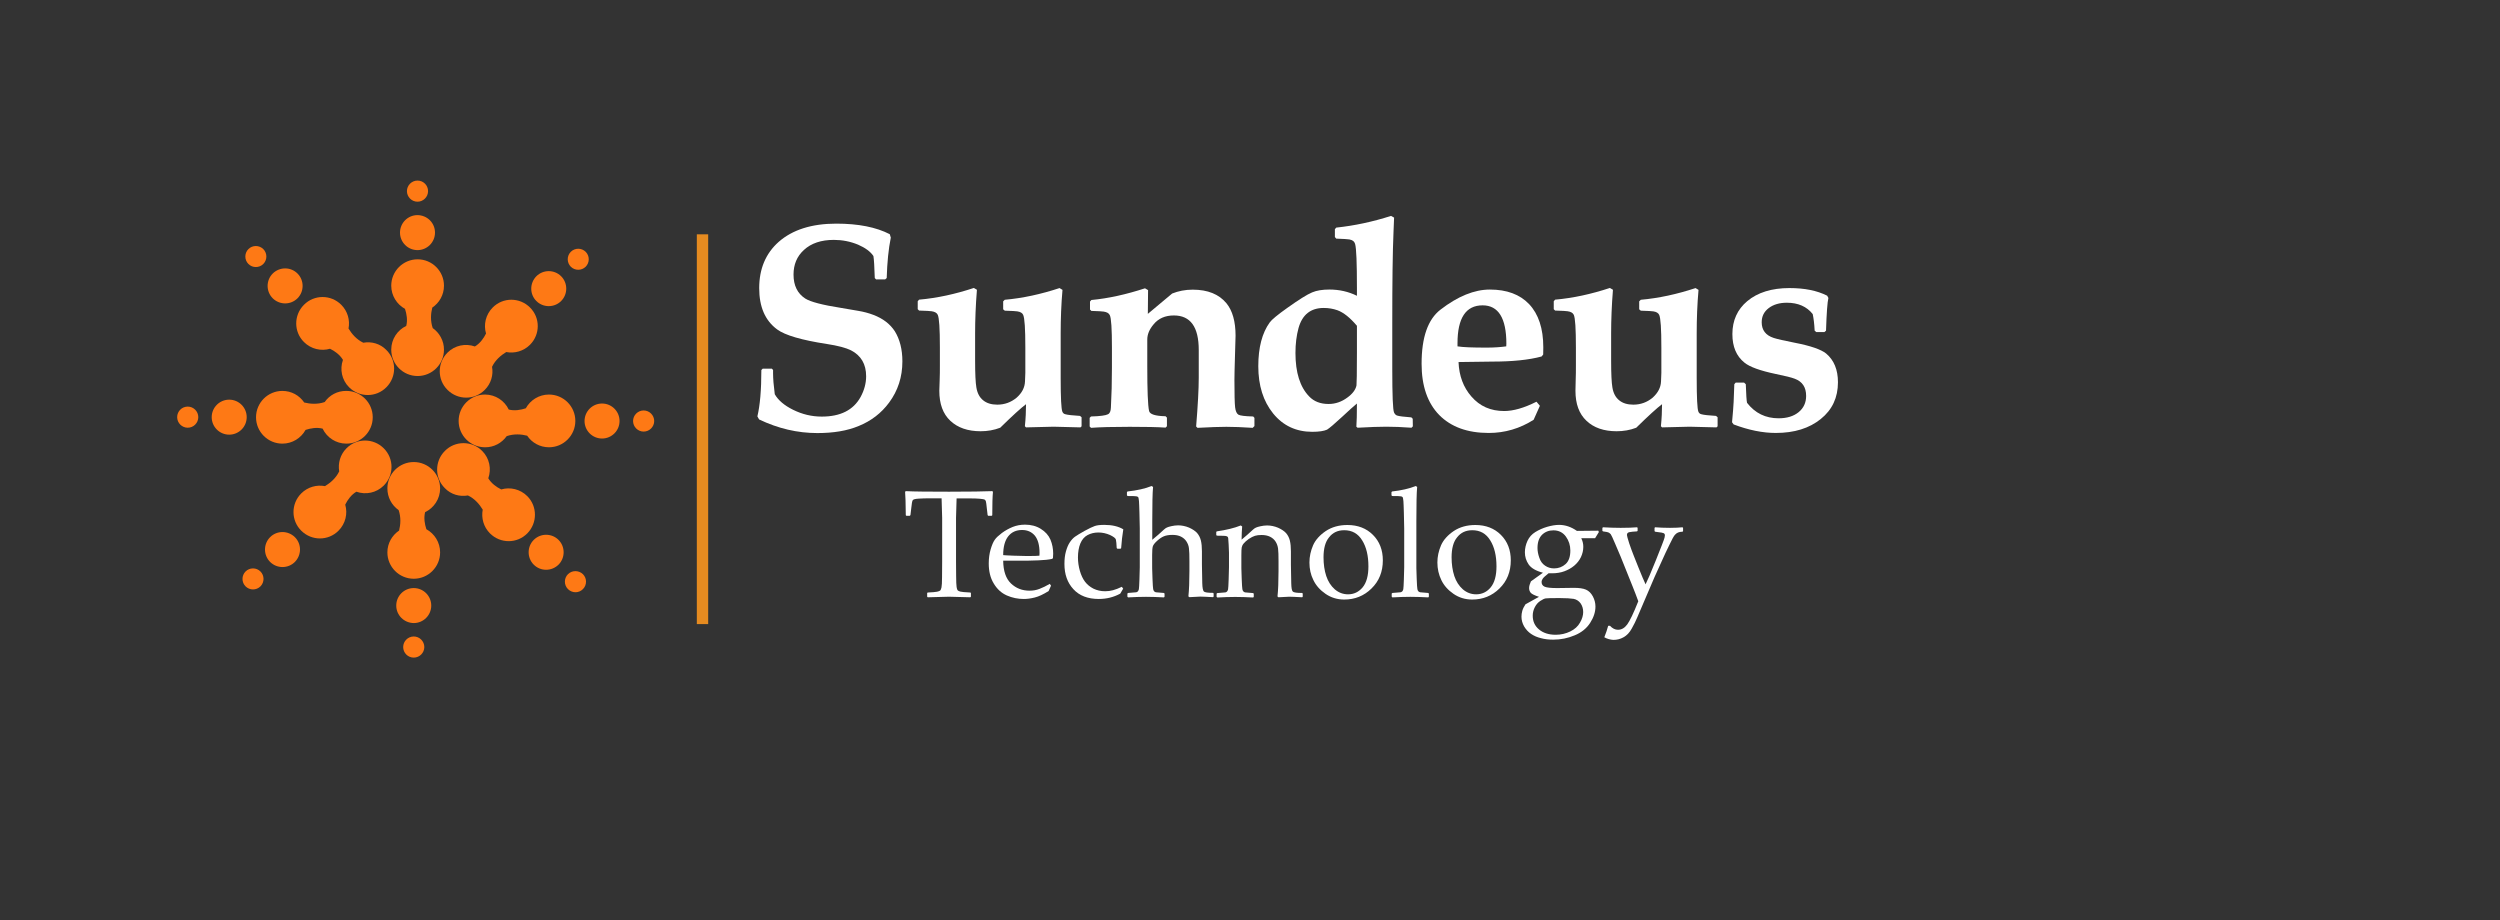 <?xml version="1.0" encoding="utf-8"?>
<!-- Generator: Adobe Illustrator 24.0.0, SVG Export Plug-In . SVG Version: 6.00 Build 0)  -->
<svg version="1.1" id="Layer_1" xmlns="http://www.w3.org/2000/svg" xmlns:xlink="http://www.w3.org/1999/xlink" x="0px" y="0px"
	 viewBox="0 0 220 81" style="enable-background:new 0 0 220 81;" xml:space="preserve">
<rect x="0" y="0" width="220" height="81" fill="#333333" stroke="none"/>
<style type="text/css">
	.st0{fill:#FE7915;}
	.st1{fill:#ffffff;}
	.st2{opacity:0.91;fill:none;stroke:#F7931E;stroke-miterlimit:10;enable-background:new    ;}
	.st3{display:none;fill:none;stroke:#000000;stroke-miterlimit:10;}
</style>
<g>
	<g>
		<path class="st0" d="M38.08,28.87c-0.22-0.64-0.17-1.28-0.04-1.8c0.62-0.42,1.03-1.12,1.03-1.93c0-1.28-1.04-2.32-2.32-2.32
			s-2.32,1.04-2.32,2.32c0,0.88,0.49,1.64,1.21,2.04c0.15,0.46,0.24,0.99,0.11,1.5c-0.78,0.37-1.32,1.17-1.32,2.09
			c0,1.28,1.04,2.32,2.32,2.32s2.32-1.04,2.32-2.32C39.07,29.98,38.67,29.29,38.08,28.87z"/>
		<path class="st0" d="M38.28,20.47c0,0.85-0.69,1.54-1.54,1.54s-1.54-0.69-1.54-1.54c0-0.85,0.69-1.54,1.54-1.54
			C37.6,18.94,38.28,19.62,38.28,20.47z"/>
		<path class="st0" d="M37.67,16.82c0,0.51-0.42,0.93-0.93,0.93s-0.93-0.42-0.93-0.93s0.42-0.93,0.93-0.93
			C37.26,15.89,37.67,16.31,37.67,16.82z"/>
		<path class="st0" d="M43.3,32.28c0.29-0.61,0.79-1.02,1.25-1.3c0.73,0.14,1.52-0.07,2.09-0.64c0.91-0.91,0.91-2.38,0-3.28
			c-0.91-0.91-2.38-0.91-3.28,0c-0.62,0.62-0.82,1.51-0.59,2.29c-0.21,0.43-0.53,0.87-0.98,1.14c-0.82-0.29-1.76-0.11-2.41,0.54
			c-0.91,0.91-0.91,2.38,0,3.28c0.91,0.91,2.38,0.91,3.28,0C43.21,33.76,43.43,33,43.3,32.28z"/>
		<path class="st0" d="M49.38,26.49c-0.6,0.6-1.58,0.6-2.18,0s-0.6-1.57,0-2.18c0.6-0.6,1.58-0.6,2.18,0S49.98,25.89,49.38,26.49z"
			/>
		<path class="st0" d="M51.54,23.47c-0.36,0.36-0.95,0.36-1.31,0s-0.36-0.95,0-1.31s0.95-0.36,1.31,0S51.9,23.11,51.54,23.47z"/>
		<path class="st0" d="M44.59,38.38c0.64-0.22,1.28-0.17,1.8-0.04c0.42,0.62,1.12,1.02,1.92,1.02c1.28,0,2.32-1.04,2.32-2.32
			c0-1.28-1.04-2.32-2.32-2.32c-0.88,0-1.64,0.49-2.04,1.21c-0.46,0.15-0.99,0.24-1.5,0.11c-0.37-0.78-1.17-1.32-2.09-1.32
			c-1.28,0-2.32,1.04-2.32,2.32c0,1.28,1.04,2.32,2.32,2.32C43.47,39.37,44.16,38.98,44.59,38.38z"/>
		<path class="st0" d="M52.98,38.59c-0.85,0-1.54-0.69-1.54-1.54c0-0.85,0.69-1.54,1.54-1.54s1.54,0.69,1.54,1.54
			S53.83,38.59,52.98,38.59z"/>
		<path class="st0" d="M56.64,37.98c-0.51,0-0.93-0.42-0.93-0.93s0.42-0.93,0.93-0.93s0.93,0.42,0.93,0.93S57.15,37.98,56.64,37.98z
			"/>
		<path class="st0" d="M41.18,43.6c0.61,0.29,1.02,0.79,1.3,1.25c-0.14,0.73,0.07,1.52,0.64,2.09c0.91,0.91,2.38,0.91,3.28,0
			s0.9-2.38,0-3.28c-0.62-0.62-1.51-0.82-2.29-0.59c-0.43-0.21-0.87-0.53-1.14-0.98c0.29-0.82,0.11-1.76-0.54-2.41
			c-0.91-0.91-2.38-0.91-3.28,0c-0.91,0.91-0.91,2.38,0,3.28C39.69,43.52,40.46,43.73,41.18,43.6z"/>
		<path class="st0" d="M46.97,49.69c-0.6-0.6-0.6-1.58,0-2.18c0.6-0.6,1.58-0.6,2.18,0s0.6,1.58,0,2.18
			C48.54,50.29,47.57,50.29,46.97,49.69z"/>
		<path class="st0" d="M49.98,51.84c-0.36-0.36-0.36-0.95,0-1.31s0.95-0.36,1.32,0c0.36,0.36,0.36,0.95,0,1.31
			C50.94,52.21,50.35,52.21,49.98,51.84z"/>
		<path class="st0" d="M35.08,44.89c0.22,0.64,0.17,1.28,0.04,1.8c-0.62,0.42-1.03,1.12-1.03,1.92c0,1.28,1.04,2.32,2.32,2.32
			s2.32-1.04,2.32-2.32c0-0.88-0.49-1.64-1.21-2.04c-0.15-0.46-0.24-0.99-0.11-1.5c0.78-0.37,1.32-1.17,1.32-2.09
			c0-1.28-1.04-2.32-2.32-2.32s-2.32,1.04-2.32,2.32C34.09,43.78,34.48,44.47,35.08,44.89z"/>
		<path class="st0" d="M34.87,53.29c0-0.85,0.69-1.54,1.54-1.54s1.54,0.69,1.54,1.54c0,0.85-0.69,1.54-1.54,1.54
			C35.56,54.82,34.87,54.14,34.87,53.29z"/>
		<path class="st0" d="M35.48,56.94c0-0.51,0.42-0.93,0.93-0.93s0.93,0.42,0.93,0.93s-0.42,0.93-0.93,0.93
			C35.89,57.87,35.48,57.45,35.48,56.94z"/>
		<path class="st0" d="M29.85,41.48c-0.29,0.61-0.79,1.02-1.25,1.3c-0.73-0.14-1.52,0.07-2.09,0.64c-0.91,0.91-0.91,2.38,0,3.28
			c0.91,0.91,2.38,0.91,3.28,0c0.62-0.62,0.82-1.51,0.59-2.29c0.21-0.43,0.53-0.87,0.98-1.14c0.82,0.29,1.76,0.11,2.41-0.54
			c0.91-0.91,0.91-2.38,0-3.28c-0.91-0.91-2.38-0.91-3.28,0C29.94,40,29.73,40.76,29.85,41.48z"/>
		<path class="st0" d="M23.77,47.27c0.6-0.6,1.57-0.6,2.18,0c0.6,0.6,0.6,1.57,0,2.18c-0.6,0.6-1.58,0.6-2.18,0
			C23.17,48.85,23.17,47.87,23.77,47.27z"/>
		<path class="st0" d="M21.61,50.29c0.36-0.36,0.95-0.36,1.31,0s0.36,0.95,0,1.31s-0.95,0.36-1.31,0S21.25,50.65,21.61,50.29z"/>
		<path class="st0" d="M28.57,35.38c-0.63,0.22-1.28,0.17-1.8,0.04c-0.42-0.62-1.12-1.02-1.92-1.02c-1.28,0-2.32,1.04-2.32,2.32
			c0,1.28,1.04,2.32,2.32,2.32c0.88,0,1.64-0.49,2.04-1.21c0.46-0.15,0.99-0.24,1.5-0.11c0.37,0.78,1.17,1.32,2.09,1.32
			c1.28,0,2.32-1.04,2.32-2.32c0-1.28-1.04-2.32-2.32-2.32C29.68,34.39,28.99,34.78,28.57,35.38z"/>
		<path class="st0" d="M20.17,35.17c0.85,0,1.54,0.69,1.54,1.54c0,0.85-0.69,1.54-1.54,1.54s-1.54-0.69-1.54-1.54
			C18.63,35.86,19.32,35.17,20.17,35.17z"/>
		<path class="st0" d="M16.52,35.78c0.51,0,0.93,0.42,0.93,0.93s-0.42,0.93-0.93,0.93s-0.93-0.42-0.93-0.93S16,35.78,16.52,35.78z"
			/>
		<path class="st0" d="M31.97,30.16c-0.61-0.29-1.02-0.79-1.3-1.25c0.14-0.73-0.07-1.52-0.64-2.09c-0.91-0.91-2.38-0.91-3.28,0
			c-0.91,0.91-0.91,2.38,0,3.28c0.62,0.62,1.51,0.82,2.29,0.59c0.43,0.21,0.87,0.53,1.14,0.98c-0.29,0.82-0.11,1.76,0.54,2.41
			c0.91,0.91,2.38,0.91,3.28,0c0.91-0.91,0.91-2.38,0-3.28C33.46,30.24,32.69,30.03,31.97,30.16z"/>
		<path class="st0" d="M26.18,24.07c0.6,0.6,0.6,1.58,0,2.18c-0.6,0.6-1.57,0.6-2.18,0c-0.6-0.6-0.6-1.58,0-2.18
			C24.61,23.47,25.58,23.47,26.18,24.07z"/>
		<path class="st0" d="M23.17,21.92c0.36,0.36,0.36,0.95,0,1.31s-0.95,0.36-1.31,0s-0.36-0.95,0-1.31S22.8,21.56,23.17,21.92z"/>
	</g>
	<g>
		<g>
			<path class="st1" d="M79.41,31.8c0,1.37-0.39,2.58-1.17,3.63c-0.68,0.92-1.57,1.61-2.68,2.06c-1.01,0.42-2.22,0.62-3.63,0.62
				c-1.75,0-3.46-0.4-5.13-1.2l-0.15-0.27c0.23-0.96,0.35-2.31,0.35-4.08l0.12-0.12h0.8l0.11,0.12v0.29c0,0.47,0.05,1.08,0.15,1.84
				c0.3,0.53,0.84,0.99,1.61,1.37c0.81,0.4,1.64,0.6,2.52,0.6c1.65,0,2.78-0.57,3.42-1.72c0.32-0.59,0.49-1.2,0.49-1.83
				c0-1.06-0.44-1.82-1.33-2.28c-0.44-0.22-1.15-0.41-2.13-0.56c-2.22-0.34-3.68-0.77-4.37-1.28c-1.06-0.78-1.58-1.99-1.58-3.63
				c0-1.7,0.57-3.06,1.72-4.08c1.21-1.06,2.9-1.6,5.06-1.6c1.94,0,3.51,0.31,4.71,0.93l0.09,0.3c-0.2,0.99-0.32,2.18-0.36,3.56
				l-0.14,0.12H77.1l-0.12-0.12c-0.03-1-0.07-1.65-0.12-1.94c-0.26-0.39-0.71-0.72-1.35-1c-0.68-0.28-1.39-0.42-2.13-0.42
				c-1.11,0-1.99,0.29-2.64,0.89c-0.61,0.56-0.91,1.28-0.91,2.16c0,0.96,0.34,1.66,1.03,2.11c0.45,0.29,1.51,0.57,3.18,0.83
				c0.17,0.03,0.66,0.11,1.46,0.25c0.49,0.08,0.94,0.2,1.36,0.36c0.84,0.32,1.47,0.8,1.89,1.45C79.18,29.86,79.41,30.74,79.41,31.8z
				"/>
			<path class="st1" d="M95.2,37.49l-0.12,0.12c-1.25-0.04-2.03-0.06-2.36-0.06c-0.27,0-0.68,0.01-1.22,0.03
				c-0.54,0.02-0.94,0.03-1.21,0.03l-0.1-0.1c0.07-0.68,0.1-1.33,0.1-1.94c-0.43,0.32-1.19,1.01-2.27,2.07
				c-0.54,0.21-1.12,0.31-1.73,0.31c-1.12,0-2.01-0.31-2.66-0.92c-0.65-0.61-0.97-1.49-0.97-2.64c0-0.14,0.01-0.44,0.03-0.9
				c0.02-0.46,0.02-0.9,0.02-1.32v-1.6c0-1.64-0.06-2.6-0.19-2.87c-0.08-0.17-0.26-0.27-0.54-0.31c-0.1-0.02-0.47-0.04-1.1-0.06
				l-0.12-0.12v-0.7l0.12-0.14c1.59-0.14,3.19-0.49,4.82-1.03l0.27,0.16c-0.11,1.38-0.16,2.65-0.16,3.83v2.43
				c0,1.14,0.04,1.92,0.11,2.33c0.08,0.5,0.28,0.88,0.59,1.13c0.31,0.26,0.73,0.39,1.25,0.39c0.65,0,1.22-0.21,1.71-0.62
				c0.47-0.42,0.71-0.89,0.73-1.42c0.02-0.41,0.03-0.66,0.03-0.76v-2.23c0-1.63-0.06-2.58-0.19-2.87c-0.07-0.17-0.25-0.27-0.52-0.31
				c-0.1-0.02-0.47-0.04-1.1-0.06l-0.14-0.12v-0.7l0.14-0.14c1.58-0.14,3.19-0.49,4.82-1.03l0.26,0.16
				c-0.11,1.25-0.16,2.52-0.16,3.83v3.91c0,1.75,0.05,2.75,0.15,2.98c0.05,0.12,0.13,0.19,0.25,0.22c0.2,0.06,0.63,0.11,1.3,0.15
				l0.14,0.12v0.77H95.2z"/>
			<path class="st1" d="M110.37,37.51l-0.13,0.14c-0.91-0.06-1.69-0.09-2.32-0.09c-0.58,0-1.43,0.03-2.54,0.09l-0.12-0.12
				c0.15-1.85,0.23-3.28,0.23-4.29V30.8c0-2.03-0.73-3.04-2.19-3.04c-0.76,0-1.36,0.26-1.79,0.79c-0.37,0.44-0.55,0.88-0.55,1.33
				v2.33c0,2.15,0.05,3.47,0.16,3.96c0.07,0.29,0.55,0.44,1.45,0.46l0.12,0.12v0.76l-0.12,0.12c-0.71-0.05-1.76-0.07-3.16-0.07
				c-1.49,0-2.62,0.03-3.4,0.09l-0.12-0.12v-0.76l0.12-0.12c0.8-0.02,1.29-0.09,1.48-0.19c0.17-0.07,0.26-0.27,0.27-0.6
				c0.06-1.08,0.09-2.24,0.09-3.48V30.6c0-1.66-0.06-2.62-0.19-2.87c-0.08-0.17-0.26-0.27-0.54-0.31c-0.1-0.02-0.46-0.04-1.08-0.06
				l-0.12-0.12v-0.7l0.12-0.14c1.5-0.14,3.07-0.49,4.72-1.03l0.27,0.16l-0.02,2.09l2.14-1.79c0.55-0.22,1.15-0.34,1.81-0.34
				c1.32,0,2.31,0.4,2.97,1.2c0.53,0.65,0.8,1.6,0.8,2.85c0,0.14-0.02,0.72-0.05,1.73s-0.05,1.74-0.05,2.17
				c0,1.25,0.02,2.05,0.06,2.4c0.04,0.34,0.14,0.56,0.29,0.65s0.58,0.14,1.3,0.16l0.11,0.12v0.74H110.37z"/>
			<path class="st1" d="M124.33,37.52l-0.12,0.12c-0.81-0.06-1.55-0.09-2.21-0.09c-0.62,0-1.47,0.03-2.53,0.09l-0.11-0.09
				c0.03-0.41,0.05-1.09,0.05-2.04c-0.3,0.25-0.73,0.63-1.28,1.15c-0.69,0.64-1.14,1.02-1.35,1.15c-0.27,0.12-0.7,0.19-1.3,0.19
				c-1.42,0-2.57-0.54-3.44-1.61s-1.31-2.46-1.31-4.16c0-1.65,0.34-2.94,1.01-3.86c0.17-0.24,0.69-0.67,1.55-1.28
				c1-0.71,1.72-1.17,2.18-1.36c0.4-0.17,0.91-0.25,1.52-0.25c0.86,0,1.67,0.18,2.42,0.55v-0.7c0-2.19-0.05-3.47-0.16-3.86
				c-0.06-0.22-0.23-0.35-0.51-0.4c-0.13-0.02-0.51-0.05-1.15-0.07l-0.12-0.14v-0.69l0.12-0.14c1.6-0.17,3.2-0.51,4.82-1.03
				l0.27,0.15c0,0.03-0.02,0.44-0.05,1.23c-0.08,1.79-0.11,4.47-0.11,8.05v4.03c0,2.33,0.05,3.62,0.16,3.85
				c0.07,0.14,0.16,0.23,0.27,0.26c0.18,0.06,0.6,0.11,1.25,0.16l0.12,0.12L124.33,37.52L124.33,37.52z M119.41,31.01v-2.34
				c-0.6-0.71-1.17-1.17-1.72-1.37c-0.37-0.13-0.77-0.2-1.2-0.2c-1.15,0-1.89,0.59-2.22,1.77c-0.18,0.66-0.27,1.39-0.27,2.19
				c0,1.72,0.4,3,1.21,3.83c0.42,0.44,0.99,0.66,1.71,0.66c0.59,0,1.14-0.19,1.64-0.56c0.46-0.33,0.73-0.69,0.81-1.07
				C119.39,33.8,119.41,32.83,119.41,31.01z"/>
			<path class="st1" d="M135.81,30.56c0,0.14,0,0.35-0.01,0.64l-0.14,0.17c-1.1,0.3-2.55,0.45-4.36,0.45
				c-0.32,0-0.81,0.01-1.47,0.02c-0.66,0.01-1.15,0.02-1.48,0.02c0.05,1.22,0.43,2.23,1.13,3.03c0.74,0.86,1.7,1.28,2.89,1.28
				c0.8,0,1.75-0.27,2.84-0.82l0.3,0.36l-0.55,1.23c-1.21,0.77-2.53,1.16-3.95,1.16c-1.87,0-3.32-0.53-4.36-1.58
				c-1.03-1.06-1.55-2.56-1.55-4.51c0-2.32,0.55-3.9,1.66-4.76c1.53-1.18,2.98-1.77,4.35-1.77c1.49,0,2.64,0.43,3.45,1.28
				C135.39,27.64,135.81,28.91,135.81,30.56z M132.56,30.24c0-2.24-0.7-3.37-2.09-3.37c-1.47,0-2.21,1.11-2.21,3.34v0.27
				c0.48,0.08,1.34,0.11,2.57,0.11c0.64,0,1.21-0.04,1.72-0.11C132.55,30.37,132.56,30.29,132.56,30.24z"/>
			<path class="st1" d="M151.17,37.49l-0.12,0.12c-1.25-0.04-2.03-0.06-2.36-0.06c-0.27,0-0.68,0.01-1.22,0.03
				c-0.54,0.02-0.94,0.03-1.21,0.03l-0.1-0.1c0.07-0.68,0.1-1.33,0.1-1.94c-0.43,0.32-1.19,1.01-2.27,2.07
				c-0.54,0.21-1.12,0.31-1.73,0.31c-1.12,0-2.01-0.31-2.65-0.92c-0.65-0.61-0.97-1.49-0.97-2.64c0-0.14,0.01-0.44,0.02-0.9
				c0.02-0.46,0.02-0.9,0.02-1.32v-1.6c0-1.64-0.06-2.6-0.19-2.87c-0.08-0.17-0.26-0.27-0.54-0.31c-0.1-0.02-0.46-0.04-1.1-0.06
				l-0.12-0.12v-0.7l0.12-0.14c1.59-0.14,3.19-0.49,4.82-1.03l0.27,0.16c-0.11,1.38-0.16,2.65-0.16,3.83v2.43
				c0,1.14,0.04,1.92,0.11,2.33c0.08,0.5,0.28,0.88,0.59,1.13c0.31,0.26,0.73,0.39,1.25,0.39c0.65,0,1.22-0.21,1.71-0.62
				c0.46-0.42,0.71-0.89,0.73-1.42c0.02-0.41,0.03-0.66,0.03-0.76v-2.23c0-1.63-0.06-2.58-0.19-2.87c-0.08-0.17-0.25-0.27-0.52-0.31
				c-0.1-0.02-0.47-0.04-1.1-0.06l-0.14-0.12v-0.7l0.14-0.14c1.58-0.14,3.19-0.49,4.82-1.03l0.26,0.16
				c-0.11,1.25-0.16,2.52-0.16,3.83v3.91c0,1.75,0.05,2.75,0.15,2.98c0.05,0.12,0.13,0.19,0.25,0.22c0.2,0.06,0.63,0.11,1.3,0.15
				l0.14,0.12v0.77H151.17z"/>
			<path class="st1" d="M161.74,33.64c0,1.34-0.5,2.42-1.51,3.23c-1.01,0.82-2.33,1.23-3.96,1.23c-1.15,0-2.39-0.25-3.71-0.75
				l-0.14-0.19c0.07-0.76,0.12-1.36,0.14-1.78l0.06-1.57l0.12-0.14h0.74l0.15,0.14c0.03,0.93,0.07,1.48,0.11,1.64
				c0.71,0.91,1.63,1.36,2.78,1.36c0.73,0,1.32-0.18,1.76-0.54c0.44-0.36,0.66-0.84,0.66-1.43c0-0.76-0.33-1.26-1-1.51
				c-0.28-0.11-0.84-0.25-1.68-0.42c-1.37-0.29-2.29-0.62-2.75-1c-0.71-0.57-1.06-1.4-1.06-2.51c0-1.2,0.44-2.17,1.31-2.9
				c0.91-0.76,2.15-1.15,3.71-1.15c1.33,0,2.43,0.22,3.32,0.67l0.11,0.2c-0.09,0.37-0.16,1.33-0.21,2.88l-0.14,0.12h-0.72
				l-0.14-0.12c-0.03-0.6-0.09-1.08-0.17-1.46c-0.52-0.66-1.28-1-2.28-1c-0.65,0-1.18,0.16-1.59,0.47
				c-0.42,0.32-0.62,0.73-0.62,1.25c0,0.69,0.35,1.15,1.06,1.38c0.31,0.1,0.93,0.24,1.84,0.42c1.4,0.27,2.32,0.59,2.77,0.95
				C161.39,31.69,161.74,32.53,161.74,33.64z"/>
		</g>
	</g>
	<g>
		<g>
			<path class="st1" d="M87.32,43.22l0.06,0.06c-0.04,0.39-0.06,1.08-0.06,2.06l-0.05,0.05h-0.31l-0.05-0.06l-0.07-0.6
				c-0.03-0.32-0.06-0.52-0.08-0.6c-0.02-0.07-0.05-0.12-0.1-0.16c-0.04-0.03-0.19-0.06-0.43-0.08c-0.24-0.02-0.51-0.03-0.81-0.03
				h-1.24c-0.03,0.99-0.05,1.56-0.05,1.72v3.83l0.01,1.28c0,0.5,0.02,0.82,0.04,0.96c0.02,0.15,0.05,0.24,0.09,0.29
				c0.04,0.05,0.12,0.09,0.24,0.12c0.12,0.03,0.41,0.06,0.88,0.08l0.05,0.04v0.33l-0.05,0.05c-1.12-0.03-1.75-0.05-1.88-0.05
				c-0.14,0-0.76,0.02-1.87,0.05l-0.05-0.05v-0.33l0.05-0.04c0.41-0.02,0.68-0.04,0.82-0.07c0.13-0.03,0.22-0.06,0.27-0.1
				c0.05-0.04,0.08-0.13,0.12-0.27c0.03-0.14,0.05-0.44,0.05-0.91l0.01-1.39v-3.83c0-0.07-0.02-0.64-0.05-1.72h-0.98
				c-0.4,0-0.75,0.01-1.05,0.03c-0.29,0.02-0.46,0.06-0.51,0.14c-0.05,0.07-0.09,0.31-0.13,0.71l-0.07,0.6l-0.06,0.06h-0.3
				l-0.05-0.05c-0.01-1.06-0.03-1.74-0.06-2.06l0.06-0.06c0.76,0.04,2.03,0.05,3.81,0.05C85.32,43.27,86.59,43.25,87.32,43.22z"/>
			<path class="st1" d="M92.49,51.54l-0.21,0.47c-0.46,0.29-0.86,0.48-1.22,0.57c-0.36,0.09-0.68,0.13-0.96,0.13
				c-0.53,0-1.02-0.1-1.5-0.31c-0.47-0.21-0.85-0.55-1.15-1.05c-0.3-0.49-0.44-1.08-0.44-1.77c0-0.46,0.06-0.88,0.17-1.25
				s0.23-0.65,0.36-0.83c0.12-0.18,0.34-0.38,0.63-0.6c0.3-0.22,0.61-0.39,0.95-0.53c0.33-0.13,0.69-0.2,1.08-0.2
				c0.53,0,0.99,0.12,1.39,0.37s0.68,0.56,0.85,0.95c0.16,0.39,0.24,0.8,0.24,1.23c0,0.14-0.01,0.27-0.02,0.39l-0.07,0.07
				c-0.3,0.07-0.7,0.11-1.2,0.13s-0.84,0.03-1,0.03h-2.11c0.01,0.91,0.24,1.58,0.68,2c0.45,0.43,0.99,0.64,1.64,0.64
				c0.31,0,0.6-0.05,0.88-0.16s0.58-0.25,0.9-0.44L92.49,51.54z M88.28,48.85c0.08,0.01,0.38,0.03,0.91,0.05s0.92,0.03,1.17,0.03
				c0.61,0,0.98-0.01,1.11-0.03c0-0.1,0.01-0.19,0.01-0.24c0-0.68-0.14-1.18-0.41-1.52c-0.28-0.33-0.65-0.5-1.13-0.5
				c-0.52,0-0.93,0.19-1.22,0.56C88.43,47.57,88.28,48.12,88.28,48.85z"/>
			<path class="st1" d="M98.84,51.8l-0.26,0.44c-0.57,0.31-1.2,0.47-1.89,0.47c-0.96,0-1.71-0.29-2.23-0.86
				c-0.53-0.57-0.79-1.31-0.79-2.22c0-0.41,0.04-0.78,0.13-1.1c0.09-0.32,0.2-0.59,0.34-0.8s0.29-0.38,0.46-0.5
				c0.17-0.12,0.45-0.29,0.84-0.51c0.4-0.22,0.7-0.36,0.9-0.43c0.2-0.07,0.48-0.1,0.84-0.1c0.68,0,1.24,0.13,1.67,0.39
				c-0.08,0.5-0.15,1.05-0.19,1.66l-0.06,0.05h-0.27l-0.06-0.06c-0.02-0.37-0.04-0.62-0.07-0.74c-0.03-0.13-0.21-0.26-0.52-0.41
				c-0.32-0.14-0.66-0.22-1.02-0.22s-0.68,0.08-0.96,0.23c-0.28,0.15-0.49,0.4-0.63,0.74c-0.14,0.34-0.21,0.76-0.21,1.23
				c0,0.4,0.06,0.8,0.17,1.18c0.11,0.38,0.26,0.7,0.45,0.95s0.43,0.45,0.74,0.61c0.31,0.15,0.65,0.23,1.03,0.23
				c0.24,0,0.47-0.03,0.69-0.09c0.23-0.06,0.49-0.16,0.78-0.3L98.84,51.8z"/>
			<path class="st1" d="M101.34,42.77l0.13,0.08c-0.05,0.5-0.07,1.51-0.07,3.03v1.62c0.37-0.3,0.71-0.6,1.03-0.9
				c0.09-0.08,0.18-0.15,0.26-0.18c0.08-0.04,0.22-0.08,0.4-0.12c0.19-0.04,0.38-0.07,0.58-0.07c0.33,0,0.66,0.07,0.97,0.2
				c0.31,0.14,0.55,0.3,0.71,0.48c0.16,0.19,0.27,0.41,0.33,0.66s0.09,0.57,0.09,0.94v1.16c0,0.07,0.01,0.62,0.03,1.64
				c0.01,0.42,0.06,0.66,0.14,0.74s0.35,0.12,0.81,0.12l0.05,0.05v0.28l-0.05,0.05c-0.56-0.03-0.93-0.05-1.13-0.05
				c-0.1,0-0.42,0.02-0.96,0.05l-0.08-0.07c0.06-0.57,0.09-1.31,0.09-2.23v-0.86c0-0.52-0.01-0.89-0.04-1.12
				c-0.02-0.23-0.1-0.43-0.22-0.62s-0.29-0.33-0.49-0.43c-0.2-0.1-0.45-0.15-0.74-0.15c-0.3,0-0.55,0.04-0.75,0.12
				s-0.4,0.22-0.61,0.41s-0.33,0.35-0.37,0.48c-0.04,0.13-0.06,0.38-0.06,0.75V50c0,0.1,0.01,0.41,0.03,0.93
				c0.02,0.52,0.04,0.83,0.06,0.92s0.05,0.15,0.09,0.19c0.04,0.04,0.09,0.06,0.14,0.08c0.06,0.01,0.29,0.03,0.71,0.06l0.06,0.05
				v0.28l-0.05,0.06c-0.55-0.03-1.08-0.05-1.58-0.05s-1.03,0.02-1.58,0.05l-0.06-0.06v-0.28l0.06-0.05
				c0.43-0.03,0.67-0.05,0.72-0.06c0.06-0.01,0.1-0.04,0.14-0.08c0.04-0.04,0.07-0.11,0.09-0.19c0.02-0.09,0.03-0.37,0.05-0.85
				c0.02-0.48,0.03-0.84,0.03-1.09V46.5l-0.03-1.39c-0.01-0.49-0.03-0.82-0.04-1.01c-0.02-0.19-0.04-0.3-0.06-0.34
				c-0.03-0.04-0.07-0.06-0.14-0.08c-0.07-0.02-0.33-0.03-0.8-0.03l-0.06-0.06v-0.28l0.05-0.06C100.06,43.16,100.77,43,101.34,42.77
				z"/>
			<path class="st1" d="M109.19,46.24l0.12,0.09c-0.03,0.29-0.04,0.68-0.05,1.16c0.35-0.29,0.68-0.58,1-0.88
				c0.09-0.08,0.18-0.15,0.26-0.18c0.08-0.04,0.22-0.08,0.4-0.12c0.19-0.04,0.38-0.07,0.58-0.07c0.33,0,0.66,0.07,0.97,0.2
				c0.31,0.14,0.55,0.3,0.71,0.48c0.16,0.19,0.27,0.41,0.33,0.66s0.09,0.57,0.09,0.94v1.16c0,0.07,0.01,0.62,0.03,1.64
				c0.01,0.42,0.05,0.66,0.14,0.74c0.08,0.08,0.36,0.12,0.82,0.12l0.05,0.05v0.28l-0.05,0.05c-0.56-0.03-0.93-0.05-1.13-0.05
				c-0.11,0-0.43,0.02-0.96,0.05l-0.08-0.07c0.06-0.57,0.09-1.31,0.09-2.23V49.4c0-0.52-0.01-0.89-0.04-1.12s-0.1-0.43-0.22-0.62
				s-0.29-0.33-0.49-0.43c-0.21-0.1-0.45-0.15-0.74-0.15c-0.23,0-0.42,0.02-0.58,0.07s-0.34,0.14-0.55,0.28
				c-0.2,0.14-0.35,0.28-0.45,0.4c-0.1,0.12-0.15,0.24-0.17,0.35s-0.03,0.34-0.03,0.69v1.14c0,0.1,0.01,0.41,0.03,0.93
				c0.02,0.52,0.04,0.83,0.06,0.92s0.05,0.15,0.09,0.19c0.04,0.04,0.09,0.06,0.14,0.08c0.06,0.01,0.29,0.03,0.71,0.06l0.06,0.05
				v0.28l-0.05,0.06c-0.55-0.03-1.08-0.05-1.58-0.05s-1.03,0.02-1.58,0.05l-0.06-0.06v-0.28l0.06-0.05
				c0.43-0.03,0.66-0.05,0.72-0.06c0.05-0.01,0.1-0.04,0.14-0.08c0.04-0.04,0.07-0.11,0.09-0.19c0.02-0.09,0.03-0.37,0.05-0.85
				c0.02-0.48,0.03-0.84,0.03-1.09v-1.29c0-0.18-0.01-0.41-0.03-0.72c-0.02-0.3-0.03-0.49-0.04-0.56c-0.01-0.07-0.04-0.12-0.1-0.15
				c-0.06-0.03-0.17-0.05-0.34-0.05l-0.55-0.01l-0.06-0.05v-0.28l0.05-0.05C107.91,46.64,108.62,46.47,109.19,46.24z"/>
			<path class="st1" d="M115.23,49.5c0-0.52,0.11-1.02,0.32-1.51c0.21-0.48,0.59-0.9,1.12-1.26c0.53-0.35,1.16-0.53,1.9-0.53
				c0.92,0,1.67,0.29,2.25,0.87s0.87,1.33,0.87,2.24c0,1-0.33,1.83-1,2.48c-0.66,0.65-1.46,0.97-2.4,0.97
				c-0.61,0-1.16-0.17-1.64-0.5s-0.84-0.73-1.07-1.21C115.34,50.58,115.23,50.06,115.23,49.5z M116.47,49.04
				c0,0.61,0.08,1.16,0.24,1.65c0.16,0.48,0.41,0.87,0.75,1.17c0.34,0.29,0.73,0.44,1.17,0.44c0.52,0,0.94-0.21,1.28-0.61
				c0.34-0.41,0.51-1.03,0.51-1.85c0-0.93-0.18-1.7-0.55-2.29c-0.37-0.6-0.89-0.89-1.58-0.89c-0.57,0-1.01,0.21-1.33,0.62
				C116.63,47.67,116.47,48.27,116.47,49.04z"/>
			<path class="st1" d="M124.59,42.77l0.12,0.08c-0.05,0.5-0.07,1.51-0.07,3.03V50c0,0.1,0.01,0.41,0.03,0.93
				c0.02,0.52,0.04,0.83,0.06,0.92s0.05,0.15,0.09,0.19c0.04,0.04,0.09,0.06,0.15,0.08c0.06,0.01,0.29,0.03,0.71,0.06l0.06,0.05
				v0.28l-0.05,0.06c-0.55-0.03-1.08-0.05-1.58-0.05s-1.03,0.02-1.58,0.05l-0.06-0.06v-0.28l0.06-0.05
				c0.43-0.03,0.66-0.05,0.72-0.06s0.1-0.04,0.15-0.08c0.04-0.04,0.07-0.11,0.09-0.19c0.02-0.09,0.03-0.37,0.05-0.85
				c0.02-0.48,0.03-0.84,0.03-1.09V46.5l-0.03-1.39c-0.01-0.49-0.03-0.82-0.04-1.01c-0.02-0.19-0.04-0.3-0.06-0.34
				c-0.03-0.04-0.07-0.06-0.14-0.08c-0.07-0.02-0.33-0.03-0.79-0.03l-0.06-0.06v-0.28l0.05-0.06
				C123.31,43.16,124.01,43,124.59,42.77z"/>
			<path class="st1" d="M126.49,49.5c0-0.52,0.11-1.02,0.32-1.51c0.21-0.48,0.59-0.9,1.12-1.26c0.53-0.35,1.16-0.53,1.9-0.53
				c0.92,0,1.67,0.29,2.25,0.87s0.87,1.33,0.87,2.24c0,1-0.33,1.83-1,2.48c-0.66,0.65-1.46,0.97-2.4,0.97
				c-0.61,0-1.16-0.17-1.64-0.5s-0.84-0.73-1.07-1.21C126.61,50.58,126.49,50.06,126.49,49.5z M127.74,49.04
				c0,0.61,0.08,1.16,0.24,1.65c0.16,0.48,0.41,0.87,0.75,1.17c0.34,0.29,0.73,0.44,1.17,0.44c0.52,0,0.95-0.21,1.28-0.61
				c0.34-0.41,0.51-1.03,0.51-1.85c0-0.93-0.18-1.7-0.55-2.29c-0.37-0.6-0.89-0.89-1.58-0.89c-0.57,0-1.01,0.21-1.33,0.62
				C127.9,47.67,127.74,48.27,127.74,49.04z"/>
			<path class="st1" d="M140.65,46.7l0.05,0.12c-0.18,0.28-0.29,0.46-0.33,0.54h-1.22c0.12,0.24,0.18,0.49,0.18,0.76
				c0,0.31-0.07,0.61-0.21,0.91c-0.14,0.29-0.34,0.54-0.59,0.75s-0.54,0.37-0.86,0.49c-0.32,0.12-0.69,0.18-1.1,0.18h-0.3
				c-0.26,0.21-0.43,0.36-0.5,0.46s-0.11,0.2-0.11,0.31c0,0.19,0.09,0.33,0.27,0.41c0.18,0.08,0.54,0.12,1.1,0.12l1.47-0.02
				c0.46,0,0.82,0.05,1.07,0.16s0.45,0.31,0.6,0.59c0.15,0.28,0.23,0.58,0.23,0.9c0,0.48-0.16,0.96-0.47,1.44s-0.77,0.85-1.36,1.09
				c-0.59,0.25-1.22,0.38-1.89,0.38c-0.38,0-0.74-0.04-1.07-0.13c-0.34-0.08-0.63-0.21-0.88-0.38s-0.45-0.39-0.61-0.66
				c-0.15-0.27-0.23-0.55-0.23-0.85c0-0.16,0.02-0.33,0.07-0.51s0.14-0.37,0.28-0.58l1.19-0.66c-0.38-0.12-0.62-0.24-0.72-0.35
				c-0.1-0.12-0.15-0.26-0.15-0.42c0-0.17,0.06-0.36,0.16-0.59l1.06-0.76c-0.62-0.16-1.04-0.41-1.26-0.73
				c-0.22-0.32-0.33-0.68-0.33-1.06c0-0.35,0.08-0.69,0.23-1.02c0.15-0.32,0.38-0.58,0.69-0.77s0.66-0.35,1.04-0.46
				c0.38-0.11,0.73-0.17,1.05-0.17c0.55,0,1.07,0.18,1.57,0.53C139.54,46.72,140.17,46.71,140.65,46.7z M137.23,52.63
				c-0.71,0-1.11,0.01-1.22,0.03s-0.26,0.09-0.46,0.22c-0.2,0.13-0.36,0.31-0.48,0.54s-0.19,0.48-0.19,0.76
				c0,0.5,0.18,0.9,0.55,1.21c0.37,0.31,0.86,0.47,1.47,0.47c0.46,0,0.89-0.1,1.28-0.29c0.39-0.19,0.68-0.45,0.86-0.78
				c0.19-0.32,0.28-0.64,0.28-0.93c0-0.3-0.08-0.55-0.23-0.77c-0.16-0.21-0.36-0.34-0.61-0.39
				C138.24,52.66,137.82,52.63,137.23,52.63z M135.3,48.22c0,0.27,0.05,0.55,0.16,0.86c0.1,0.31,0.27,0.54,0.51,0.7
				c0.23,0.16,0.5,0.24,0.79,0.24c0.39,0,0.73-0.13,1.01-0.38s0.42-0.65,0.42-1.19c0-0.46-0.13-0.87-0.39-1.23s-0.63-0.55-1.1-0.55
				c-0.4,0-0.73,0.13-1,0.39C135.44,47.32,135.3,47.71,135.3,48.22z"/>
			<path class="st1" d="M141.18,56.08c0.15-0.37,0.26-0.71,0.34-1.01h0.16c0.21,0.23,0.45,0.35,0.7,0.35c0.31,0,0.58-0.15,0.81-0.46
				c0.23-0.31,0.56-0.99,0.98-2.05c-0.17-0.47-0.34-0.91-0.51-1.33l-1.04-2.59c-0.11-0.27-0.27-0.65-0.49-1.15
				c-0.21-0.5-0.34-0.77-0.38-0.82c-0.04-0.05-0.1-0.1-0.16-0.14c-0.07-0.04-0.24-0.09-0.53-0.12l-0.05-0.05v-0.26l0.06-0.05
				c0.5,0.03,1.02,0.05,1.55,0.05c0.62,0,1.1-0.02,1.44-0.05l0.05,0.05v0.26l-0.05,0.05c-0.05,0-0.18,0.01-0.4,0.03
				s-0.36,0.05-0.41,0.1c-0.06,0.05-0.08,0.12-0.08,0.19s0.07,0.32,0.2,0.73c0.14,0.41,0.27,0.77,0.4,1.09l0.41,1.03
				c0.27,0.67,0.48,1.17,0.63,1.49l0.35-0.77c0.12-0.28,0.3-0.71,0.53-1.28l0.55-1.39c0.14-0.36,0.22-0.58,0.24-0.67
				s0.03-0.15,0.03-0.19c0-0.1-0.03-0.16-0.11-0.2c-0.07-0.03-0.23-0.07-0.47-0.09l-0.28-0.04l-0.05-0.05v-0.29l0.05-0.05
				c0.37,0.03,0.8,0.05,1.31,0.05c0.46,0,0.83-0.02,1.1-0.05l0.05,0.05v0.29l-0.05,0.05c-0.16,0-0.29,0.03-0.39,0.07
				c-0.1,0.04-0.19,0.11-0.28,0.21s-0.25,0.38-0.47,0.85c-0.23,0.47-0.46,0.95-0.68,1.45l-0.64,1.41l-1.52,3.55
				c-0.13,0.31-0.29,0.64-0.49,0.99c-0.19,0.35-0.43,0.6-0.72,0.76c-0.28,0.16-0.58,0.23-0.9,0.23
				C141.69,56.29,141.43,56.22,141.18,56.08z"/>
		</g>
	</g>
</g>
<line class="st2" x1="61.82" y1="20.62" x2="61.82" y2="54.92"/>
<line class="st3" x1="126.99" y1="200.61" x2="126.99" y2="234.91"/>
</svg>
